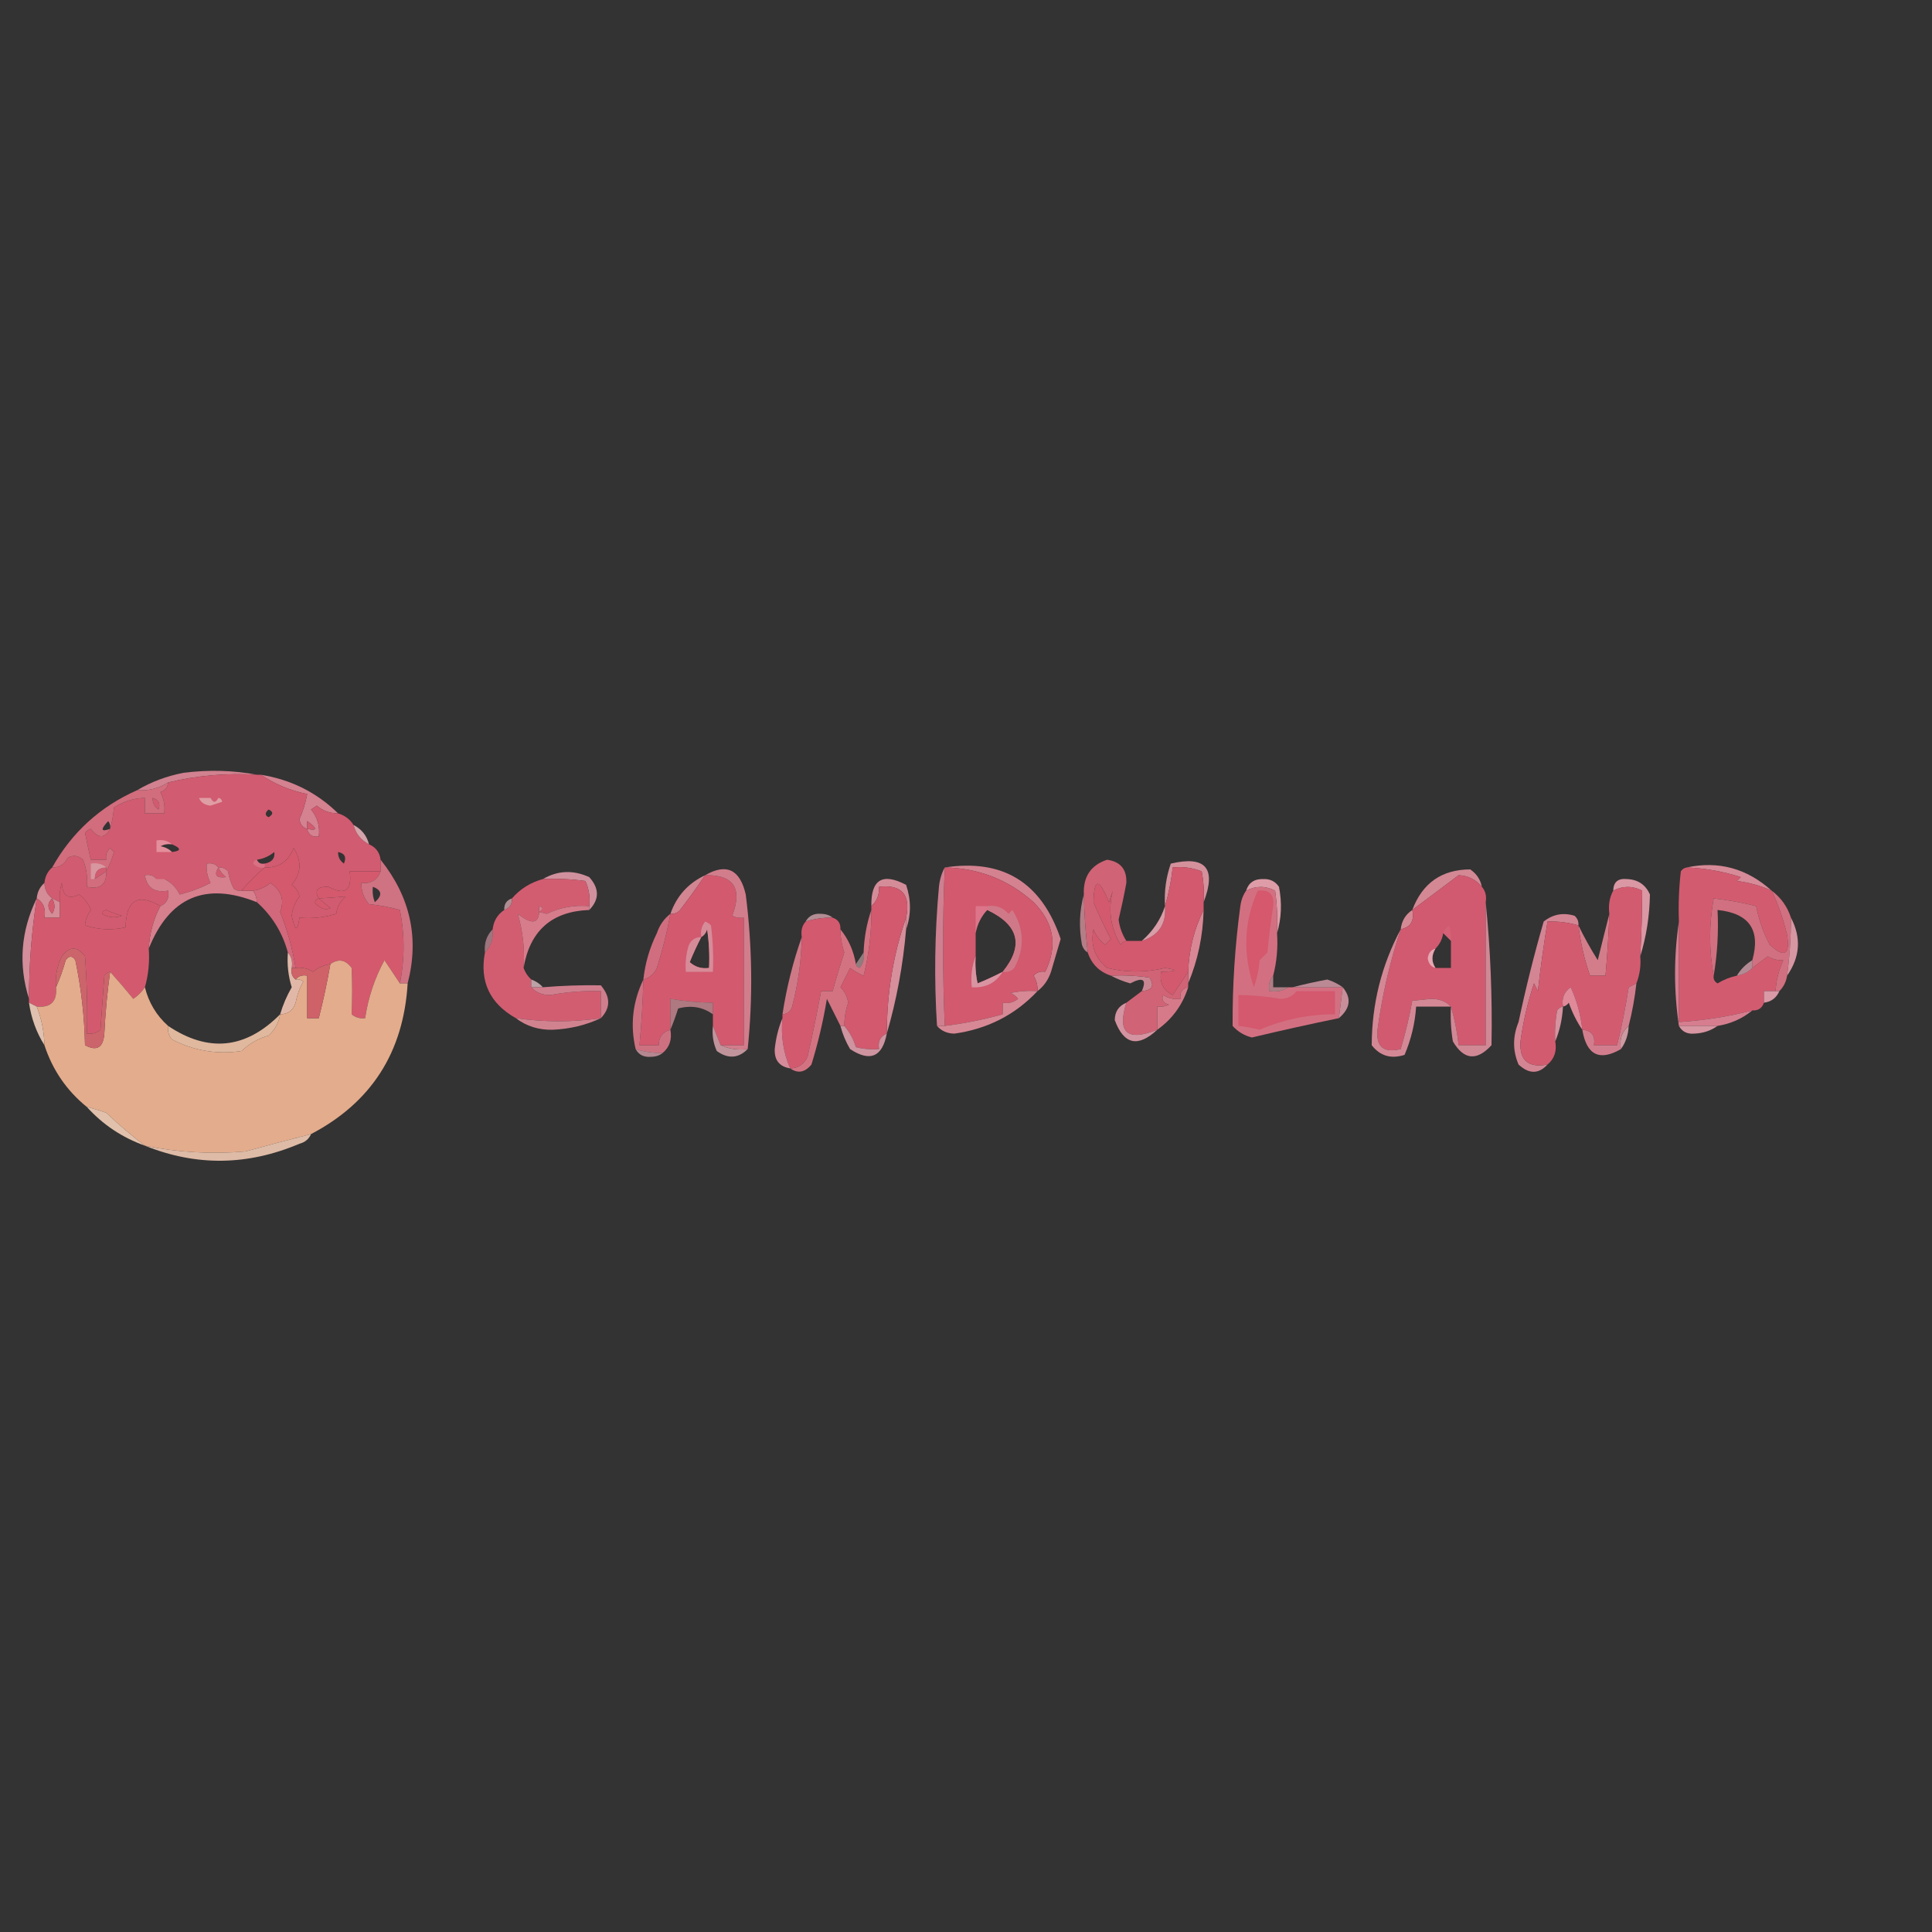 <?xml version="1.0" encoding="UTF-8"?>
<!DOCTYPE svg PUBLIC "-//W3C//DTD SVG 1.1//EN" "http://www.w3.org/Graphics/SVG/1.1/DTD/svg11.dtd">
<svg xmlns="http://www.w3.org/2000/svg" version="1.1" width="500px" height="500px" style="shape-rendering:geometricPrecision; text-rendering:geometricPrecision; image-rendering:optimizeQuality; fill-rule:evenodd; clip-rule:evenodd" xmlns:xlink="http://www.w3.org/1999/xlink">
<rect width="100%" height="100%" fill="#333333" stroke="none"/>
<g><path style="opacity:0.004" fill="#fefffe" d="M 187.5,9.5 C 188.833,10.167 188.833,10.167 187.5,9.5 Z"/></g>
<g><path style="opacity:0.004" fill="#fefffe" d="M 140.5,12.5 C 141.833,13.167 141.833,13.167 140.5,12.5 Z"/></g>
<g><path style="opacity:0.004" fill="#fefffe" d="M 375.5,19.5 C 376.833,20.167 376.833,20.167 375.5,19.5 Z"/></g>
<g><path style="opacity:0.004" fill="#fefffe" d="M 375.5,26.5 C 376.833,27.167 376.833,27.167 375.5,26.5 Z"/></g>
<g><path style="opacity:0.004" fill="#fefffe" d="M 276.5,49.5 C 277.833,50.167 277.833,50.167 276.5,49.5 Z"/></g>
<g><path style="opacity:0.004" fill="#fefffe" d="M 92.5,50.5 C 93.833,51.167 93.833,51.167 92.5,50.5 Z"/></g>
<g><path style="opacity:0.004" fill="#fefffe" d="M 137.5,52.5 C 138.833,53.167 138.833,53.167 137.5,52.5 Z"/></g>
<g><path style="opacity:0.004" fill="#fefffe" d="M 319.5,65.5 C 320.833,66.167 320.833,66.167 319.5,65.5 Z"/></g>
<g><path style="opacity:0.004" fill="#fefffe" d="M 89.5,77.5 C 90.833,78.167 90.833,78.167 89.5,77.5 Z"/></g>
<g><path style="opacity:0.004" fill="#fefffe" d="M -0.5,78.5 C 0.833,79.167 0.833,79.167 -0.5,78.5 Z"/></g>
<g><path style="opacity:0.004" fill="#fefffe" d="M 103.5,82.5 C 104.833,83.167 104.833,83.167 103.5,82.5 Z"/></g>
<g><path style="opacity:0.004" fill="#fefffe" d="M 59.5,94.5 C 60.833,95.167 60.833,95.167 59.5,94.5 Z"/></g>
<g><path style="opacity:0.004" fill="#fefffe" d="M 141.5,108.5 C 142.833,109.167 142.833,109.167 141.5,108.5 Z"/></g>
<g><path style="opacity:0.004" fill="#fefffe" d="M 3.5,110.5 C 4.833,111.167 4.833,111.167 3.5,110.5 Z"/></g>
<g><path style="opacity:0.004" fill="#fefffe" d="M 168.5,114.5 C 169.833,115.167 169.833,115.167 168.5,114.5 Z"/></g>
<g><path style="opacity:0.004" fill="#fefffe" d="M 456.5,123.5 C 457.833,124.167 457.833,124.167 456.5,123.5 Z"/></g>
<g><path style="opacity:0.004" fill="#fefffe" d="M 35.5,132.5 C 36.833,133.167 36.833,133.167 35.5,132.5 Z"/></g>
<g><path style="opacity:0.004" fill="#fefffe" d="M 261.5,141.5 C 262.833,142.167 262.833,142.167 261.5,141.5 Z"/></g>
<g><path style="opacity:0.004" fill="#fefffe" d="M 321.5,155.5 C 322.833,156.167 322.833,156.167 321.5,155.5 Z"/></g>
<g><path style="opacity:0.004" fill="#fefffe" d="M 376.5,155.5 C 377.833,156.167 377.833,156.167 376.5,155.5 Z"/></g>
<g><path style="opacity:0.004" fill="#fefffe" d="M 350.5,159.5 C 351.833,160.167 351.833,160.167 350.5,159.5 Z"/></g>
<g><path style="opacity:0.004" fill="#fefffe" d="M 99.5,165.5 C 100.833,166.167 100.833,166.167 99.5,165.5 Z"/></g>
<g><path style="opacity:0.004" fill="#fefffe" d="M 120.5,167.5 C 121.833,168.167 121.833,168.167 120.5,167.5 Z"/></g>
<g><path style="opacity:0.004" fill="#fefffe" d="M 26.5,177.5 C 27.833,178.167 27.833,178.167 26.5,177.5 Z"/></g>
<g><path style="opacity:0.004" fill="#fefffe" d="M 408.5,180.5 C 409.833,181.167 409.833,181.167 408.5,180.5 Z"/></g>
<g><path style="opacity:0.004" fill="#fefffe" d="M 185.5,187.5 C 186.833,188.167 186.833,188.167 185.5,187.5 Z"/></g>
<g><path style="opacity:0.994" fill="#d28290" d="M 66.5,200.5 C 58.671,200.026 51.005,200.692 43.5,202.5C 41.117,204.046 38.451,204.713 35.5,204.5C 39.14,202.338 43.14,200.838 47.5,200C 54.014,199.18 60.347,199.347 66.5,200.5 Z"/></g>
<g><path style="opacity:0.004" fill="#fefffe" d="M 21.5,201.5 C 22.833,202.167 22.833,202.167 21.5,201.5 Z"/></g>
<g><path style="opacity:1" fill="#d48190" d="M 67.5,200.5 C 75.304,201.755 81.971,205.089 87.5,210.5C 85.4,210.523 83.567,209.856 82,208.5C 81.5,208.833 81,209.167 80.5,209.5C 82.171,211.51 82.838,213.843 82.5,216.5C 80.821,216.715 79.821,216.048 79.5,214.5C 78.351,214.209 77.684,213.376 77.5,212C 78.418,209.914 79.085,207.747 79.5,205.5C 75.111,204.597 71.111,202.931 67.5,200.5 Z M 79.5,212.5 C 82.187,214.394 82.187,215.061 79.5,214.5C 79.5,213.833 79.5,213.167 79.5,212.5 Z"/></g>
<g><path style="opacity:0.004" fill="#fefffe" d="M 138.5,209.5 C 139.833,210.167 139.833,210.167 138.5,209.5 Z"/></g>
<g><path style="opacity:0.004" fill="#fefffe" d="M 110.5,211.5 C 111.833,212.167 111.833,212.167 110.5,211.5 Z"/></g>
<g><path style="opacity:0.988" fill="#d25b70" d="M 66.5,200.5 C 66.833,200.5 67.167,200.5 67.5,200.5C 71.111,202.931 75.111,204.597 79.5,205.5C 79.085,207.747 78.418,209.914 77.5,212C 77.684,213.376 78.351,214.209 79.5,214.5C 79.821,216.048 80.821,216.715 82.5,216.5C 82.838,213.843 82.171,211.51 80.5,209.5C 81,209.167 81.5,208.833 82,208.5C 83.567,209.856 85.4,210.523 87.5,210.5C 89.23,211.026 90.564,212.026 91.5,213.5C 92.08,215.749 93.413,217.415 95.5,218.5C 97.262,219.262 98.262,220.596 98.5,222.5C 98.5,223.5 98.5,224.5 98.5,225.5C 95.833,225.5 93.167,225.5 90.5,225.5C 91.167,230.476 89.334,231.809 85,229.5C 82.123,229.437 81.289,230.437 82.5,232.5C 84.915,232.373 87.249,232.207 89.5,232C 88.107,233.171 87.273,234.671 87,236.5C 83.943,237.451 80.777,237.784 77.5,237.5C 77.02,241.244 76.354,241.077 75.5,237C 75.706,235.135 76.372,233.468 77.5,232C 77.241,230.739 76.574,229.739 75.5,229C 77.991,226.032 78.157,222.865 76,219.5C 74.627,222.964 72.127,224.631 68.5,224.5C 66.33,226.333 64.33,228.333 62.5,230.5C 61.761,230.631 61.094,230.464 60.5,230C 59.773,228.601 59.273,227.101 59,225.5C 58.329,224.748 57.496,224.414 56.5,224.5C 55.791,223.596 54.791,223.263 53.5,223.5C 53.357,225.262 53.691,226.929 54.5,228.5C 51.957,229.803 49.29,230.803 46.5,231.5C 45.59,229.625 44.257,228.292 42.5,227.5C 41.833,227.5 41.167,227.5 40.5,227.5C 39.791,226.596 38.791,226.263 37.5,226.5C 38.031,229.779 40.031,231.113 43.5,230.5C 43.843,232.483 43.176,233.817 41.5,234.5C 35.669,231.092 32.669,232.925 32.5,240C 28.909,240.789 25.409,240.622 22,239.5C 22.077,238.17 22.577,236.836 23.5,235.5C 22.885,233.884 21.885,232.551 20.5,231.5C 17.674,232.871 16.174,231.871 16,228.5C 15.507,230.134 15.34,231.801 15.5,233.5C 14.833,233.167 14.167,232.833 13.5,232.5C 12.194,231.533 11.527,230.199 11.5,228.5C 11.66,226.847 12.326,225.514 13.5,224.5C 15.359,224.539 16.692,223.706 17.5,222C 18.944,221.219 20.277,221.386 21.5,222.5C 22.374,224.747 22.708,227.08 22.5,229.5C 25.95,230.244 27.616,228.91 27.5,225.5C 28.306,224.003 28.972,222.336 29.5,220.5C 29.167,220.167 28.833,219.833 28.5,219.5C 27.614,220.325 27.281,221.325 27.5,222.5C 26.167,222.5 24.833,222.5 23.5,222.5C 22.939,220.092 22.439,217.759 22,215.5C 22.414,215.043 22.914,214.709 23.5,214.5C 25.454,217.047 27.121,217.047 28.5,214.5C 28.993,212.743 29.326,210.909 29.5,209C 31.927,207.409 34.593,206.575 37.5,206.5C 37.5,207.833 37.5,209.167 37.5,210.5C 39.167,210.5 40.833,210.5 42.5,210.5C 42.739,208.533 42.406,206.699 41.5,205C 42.756,204.583 43.423,203.75 43.5,202.5C 51.005,200.692 58.671,200.026 66.5,200.5 Z M 79.5,212.5 C 82.187,214.394 82.187,215.061 79.5,214.5C 79.5,213.833 79.5,213.167 79.5,212.5 Z M 69.5,209.5 C 70.773,210.077 70.773,210.743 69.5,211.5C 68.537,211.03 68.537,210.363 69.5,209.5 Z M 44.5,218.5 C 46.933,219.548 46.933,220.214 44.5,220.5C 43.737,219.732 42.737,219.232 41.5,219C 42.448,218.517 43.448,218.351 44.5,218.5 Z M 39.5,206.5 C 41.085,207.002 41.585,208.002 41,209.5C 39.961,208.756 39.461,207.756 39.5,206.5 Z M 68.5,223.5 C 67.508,223.672 66.842,223.338 66.5,222.5C 68.17,222.249 69.67,221.582 71,220.5C 71.196,222.154 70.363,223.154 68.5,223.5 Z M 87.5,220.5 C 89.225,220.843 89.725,221.843 89,223.5C 87.961,222.756 87.461,221.756 87.5,220.5 Z M 27.5,224.5 C 27.5,224.833 27.5,225.167 27.5,225.5C 26.5,226.167 25.5,226.833 24.5,227.5C 24.5,225.5 25.5,224.5 27.5,224.5 Z M 40.5,227.5 C 41.167,227.5 41.833,227.5 42.5,227.5C 43.85,228.65 43.684,229.317 42,229.5C 40.775,229.138 39.609,228.638 38.5,228C 39.094,227.536 39.761,227.369 40.5,227.5 Z M 56.5,224.5 C 56.953,225.458 57.62,226.292 58.5,227C 55.979,227.329 55.312,226.496 56.5,224.5 Z M 82.5,232.5 C 83.429,233.315 84.429,234.148 85.5,235C 84.451,235.492 83.451,235.326 82.5,234.5C 81.227,233.743 81.227,233.077 82.5,232.5 Z M 26.5,236.5 C 26.56,235.957 26.893,235.624 27.5,235.5C 28.795,236.098 30.128,236.598 31.5,237C 29.735,237.64 28.068,237.473 26.5,236.5 Z"/></g>
<g><path style="opacity:1" fill="#df9da4" d="M 51.5,206.5 C 52.5,206.5 53.5,206.5 54.5,206.5C 55.167,207.833 55.833,207.833 56.5,206.5C 57.043,206.56 57.376,206.893 57.5,207.5C 56.5,207.833 55.5,208.167 54.5,208.5C 52.97,208.36 51.97,207.693 51.5,206.5 Z"/></g>
<g><path style="opacity:0.933" fill="#e0acb3" d="M 91.5,213.5 C 93.587,214.585 94.92,216.251 95.5,218.5C 93.413,217.415 92.08,215.749 91.5,213.5 Z"/></g>
<g><path style="opacity:0.522" fill="#f5bcc2" d="M 44.5,218.5 C 43.448,218.351 42.448,218.517 41.5,219C 42.737,219.232 43.737,219.732 44.5,220.5C 43.167,220.5 41.833,220.5 40.5,220.5C 40.5,219.5 40.5,218.5 40.5,217.5C 42.099,217.232 43.432,217.566 44.5,218.5 Z"/></g>
<g><path style="opacity:1" fill="#d16d7d" d="M 43.5,202.5 C 43.423,203.75 42.756,204.583 41.5,205C 42.406,206.699 42.739,208.533 42.5,210.5C 40.833,210.5 39.167,210.5 37.5,210.5C 37.5,209.167 37.5,207.833 37.5,206.5C 34.593,206.575 31.927,207.409 29.5,209C 29.326,210.909 28.993,212.743 28.5,214.5C 27.121,217.047 25.454,217.047 23.5,214.5C 22.914,214.709 22.414,215.043 22,215.5C 22.439,217.759 22.939,220.092 23.5,222.5C 24.833,222.5 26.167,222.5 27.5,222.5C 27.281,221.325 27.614,220.325 28.5,219.5C 28.833,219.833 29.167,220.167 29.5,220.5C 28.972,222.336 28.306,224.003 27.5,225.5C 27.616,228.91 25.95,230.244 22.5,229.5C 22.708,227.08 22.374,224.747 21.5,222.5C 20.277,221.386 18.944,221.219 17.5,222C 16.692,223.706 15.359,224.539 13.5,224.5C 18.61,215.39 25.943,208.724 35.5,204.5C 38.451,204.713 41.117,204.046 43.5,202.5 Z M 28.5,214.5 C 26.108,215.368 25.941,214.701 28,212.5C 28.464,213.094 28.631,213.761 28.5,214.5 Z M 39.5,206.5 C 39.461,207.756 39.961,208.756 41,209.5C 41.585,208.002 41.085,207.002 39.5,206.5 Z M 27.5,224.5 C 27.5,224.833 27.5,225.167 27.5,225.5C 26.5,226.167 25.5,226.833 24.5,227.5C 24.5,225.5 25.5,224.5 27.5,224.5 Z"/></g>
<g><path style="opacity:0.18" fill="#ffcedb" d="M 66.5,222.5 C 66.842,223.338 67.508,223.672 68.5,223.5C 68.5,223.833 68.5,224.167 68.5,224.5C 67.325,224.719 66.325,224.386 65.5,223.5C 65.624,222.893 65.957,222.56 66.5,222.5 Z"/></g>
<g><path style="opacity:1" fill="#d4919c" d="M 311.5,233.5 C 311.664,230.813 311.497,228.146 311,225.5C 308.619,224.565 306.119,224.232 303.5,224.5C 303.101,228.011 302.434,231.344 301.5,234.5C 301.263,230.727 301.763,227.06 303,223.5C 312.037,221.376 314.871,224.709 311.5,233.5 Z"/></g>
<g><path style="opacity:1" fill="#d8969f" d="M 27.5,224.5 C 25.5,224.5 24.5,225.5 24.5,227.5C 24.167,227.5 23.833,227.5 23.5,227.5C 23.5,226.167 23.5,224.833 23.5,223.5C 25.099,223.232 26.432,223.566 27.5,224.5 Z"/></g>
<g><path style="opacity:1" fill="#d78a97" d="M 436.5,224.5 C 444.759,222.733 452.093,224.733 458.5,230.5C 455.652,229.228 452.652,228.395 449.5,228C 449.833,227.667 450.167,227.333 450.5,227C 445.936,225.525 441.27,224.692 436.5,224.5 Z"/></g>
<g><path style="opacity:0.984" fill="#d2919e" d="M 152.5,235.5 C 152.5,235.167 152.5,234.833 152.5,234.5C 152.756,232.208 152.423,230.041 151.5,228C 147.848,227.501 144.182,227.335 140.5,227.5C 144.334,225.259 148.334,225.092 152.5,227C 155.145,229.95 155.145,232.783 152.5,235.5 Z"/></g>
<g><path style="opacity:1" fill="#d48290" d="M 244.5,224.5 C 259.554,222.204 269.554,228.37 274.5,243C 273.67,245.802 272.837,248.635 272,251.5C 271.303,253.584 270.136,255.251 268.5,256.5C 268.579,255.07 268.246,253.736 267.5,252.5C 268.325,251.614 269.325,251.281 270.5,251.5C 273.78,244.792 272.78,238.792 267.5,233.5C 260.981,227.667 253.314,224.667 244.5,224.5 Z"/></g>
<g><path style="opacity:1" fill="#d58c99" d="M 234.5,240.5 C 234.5,239.5 234.5,238.5 234.5,237.5C 235.73,231.515 233.396,228.848 227.5,229.5C 227.598,231.553 226.931,233.22 225.5,234.5C 225.39,227.619 228.39,225.786 234.5,229C 235.821,232.934 235.821,236.767 234.5,240.5 Z"/></g>
<g><path style="opacity:1" fill="#dd9ca7" d="M 330.5,241.5 C 330.665,237.818 330.499,234.152 330,230.5C 327.502,229.221 325.002,229.221 322.5,230.5C 323.148,228.414 324.648,227.414 327,227.5C 328.711,227.439 330.044,228.106 331,229.5C 331.812,233.689 331.645,237.689 330.5,241.5 Z"/></g>
<g><path style="opacity:1" fill="#da97a4" d="M 424.5,247.5 C 424.803,241.815 424.97,236.148 425,230.5C 422.502,229.221 420.002,229.221 417.5,230.5C 417.559,228.278 418.725,227.278 421,227.5C 423.873,227.598 425.873,228.932 427,231.5C 426.91,237.035 426.077,242.368 424.5,247.5 Z"/></g>
<g><path style="opacity:1" fill="#d18692" d="M 182.5,226.5 C 180.381,229.611 178.214,232.611 176,235.5C 175.329,236.252 174.496,236.586 173.5,236.5C 175.105,231.896 178.105,228.562 182.5,226.5 Z"/></g>
<g><path style="opacity:1" fill="#d38894" d="M 383.5,229.5 C 381.955,227.628 379.955,226.628 377.5,226.5C 373.527,229.464 369.527,232.464 365.5,235.5C 368.116,228.53 373.116,225.03 380.5,225C 382.141,226.129 383.141,227.629 383.5,229.5 Z"/></g>
<g><path style="opacity:1" fill="#d67f8d" d="M 56.5,224.5 C 57.496,224.414 58.329,224.748 59,225.5C 59.273,227.101 59.773,228.601 60.5,230C 61.094,230.464 61.761,230.631 62.5,230.5C 63.5,230.5 64.5,230.5 65.5,230.5C 66.11,231.391 66.443,232.391 66.5,233.5C 53.176,228.161 43.843,232.161 38.5,245.5C 38.72,241.522 39.72,237.855 41.5,234.5C 43.176,233.817 43.843,232.483 43.5,230.5C 40.031,231.113 38.031,229.779 37.5,226.5C 38.791,226.263 39.791,226.596 40.5,227.5C 39.761,227.369 39.094,227.536 38.5,228C 39.609,228.638 40.775,229.138 42,229.5C 43.684,229.317 43.85,228.65 42.5,227.5C 44.257,228.292 45.59,229.625 46.5,231.5C 49.29,230.803 51.957,229.803 54.5,228.5C 53.691,226.929 53.357,225.262 53.5,223.5C 54.791,223.263 55.791,223.596 56.5,224.5 Z M 40.5,227.5 C 41.167,227.5 41.833,227.5 42.5,227.5C 43.85,228.65 43.684,229.317 42,229.5C 40.775,229.138 39.609,228.638 38.5,228C 39.094,227.536 39.761,227.369 40.5,227.5 Z M 56.5,224.5 C 55.312,226.496 55.979,227.329 58.5,227C 57.62,226.292 56.953,225.458 56.5,224.5 Z"/></g>
<g><path style="opacity:1" fill="#d48c97" d="M 11.5,228.5 C 11.527,230.199 12.194,231.533 13.5,232.5C 14.167,232.833 14.833,233.167 15.5,233.5C 15.5,234.833 15.5,236.167 15.5,237.5C 14.167,237.5 12.833,237.5 11.5,237.5C 11.923,235.219 11.256,233.552 9.5,232.5C 9.66,230.847 10.326,229.514 11.5,228.5 Z M 13.5,232.5 C 14.292,233.967 14.292,235.3 13.5,236.5C 12.218,235.042 12.218,233.708 13.5,232.5 Z"/></g>
<g><path style="opacity:1" fill="#d1687b" d="M 76.5,250.5 C 76.167,250.5 75.833,250.5 75.5,250.5C 75.768,248.901 75.434,247.568 74.5,246.5C 73.1,241.363 70.433,237.029 66.5,233.5C 66.443,232.391 66.11,231.391 65.5,230.5C 67.17,230.249 68.67,229.582 70,228.5C 72.846,230.469 73.679,232.969 72.5,236C 74.398,240.769 75.732,245.602 76.5,250.5 Z"/></g>
<g><path style="opacity:0.671" fill="#ecbac2" d="M 132.5,232.5 C 132.573,234.027 131.906,235.027 130.5,235.5C 130.427,233.973 131.094,232.973 132.5,232.5 Z"/></g>
<g><path style="opacity:1" fill="#d25d71" d="M 140.5,227.5 C 144.182,227.335 147.848,227.501 151.5,228C 152.423,230.041 152.756,232.208 152.5,234.5C 148.646,234.172 144.979,234.838 141.5,236.5C 140.833,236.333 140.167,236.167 139.5,236C 140.696,235.346 140.696,234.846 139.5,234.5C 139.866,239.009 138.033,239.675 134,236.5C 135.344,241.158 135.844,245.824 135.5,250.5C 135.932,251.71 136.599,252.71 137.5,253.5C 137.5,254.167 137.5,254.833 137.5,255.5C 138.777,256.898 140.443,257.564 142.5,257.5C 146.798,256.703 151.132,256.37 155.5,256.5C 155.5,258.833 155.5,261.167 155.5,263.5C 148.306,264.565 140.973,264.565 133.5,263.5C 126.76,259.688 124.093,254.022 125.5,246.5C 127.074,244.898 127.741,242.898 127.5,240.5C 127.75,238.326 128.75,236.659 130.5,235.5C 131.906,235.027 132.573,234.027 132.5,232.5C 134.629,230.05 137.296,228.383 140.5,227.5 Z"/></g>
<g><path style="opacity:0.747" fill="#df98a4" d="M 280.5,231.5 C 280.613,236.518 280.947,241.518 281.5,246.5C 280.778,246.082 280.278,245.416 280,244.5C 279.186,239.98 279.353,235.646 280.5,231.5 Z"/></g>
<g><path style="opacity:1" fill="#d4596d" d="M 82.5,232.5 C 81.289,230.437 82.123,229.437 85,229.5C 89.334,231.809 91.167,230.476 90.5,225.5C 93.167,225.5 95.833,225.5 98.5,225.5C 97.656,227.759 95.989,228.759 93.5,228.5C 93.472,230.582 94.139,232.416 95.5,234C 98.224,234.27 100.891,234.77 103.5,235.5C 104.752,241.857 104.752,248.19 103.5,254.5C 102.19,252.565 100.857,250.565 99.5,248.5C 96.962,253.168 95.295,258.168 94.5,263.5C 93.178,263.67 92.011,263.337 91,262.5C 91.186,258.516 91.186,254.516 91,250.5C 89.444,248.365 87.611,248.032 85.5,249.5C 83.83,249.751 82.33,250.418 81,251.5C 79.644,250.62 78.144,250.286 76.5,250.5C 75.732,245.602 74.398,240.769 72.5,236C 73.679,232.969 72.846,230.469 70,228.5C 68.67,229.582 67.17,230.249 65.5,230.5C 64.5,230.5 63.5,230.5 62.5,230.5C 64.33,228.333 66.33,226.333 68.5,224.5C 72.127,224.631 74.627,222.964 76,219.5C 78.157,222.865 77.991,226.032 75.5,229C 76.574,229.739 77.241,230.739 77.5,232C 76.372,233.468 75.706,235.135 75.5,237C 76.354,241.077 77.02,241.244 77.5,237.5C 80.777,237.784 83.943,237.451 87,236.5C 87.273,234.671 88.107,233.171 89.5,232C 87.249,232.207 84.915,232.373 82.5,232.5 Z M 82.5,232.5 C 81.227,233.077 81.227,233.743 82.5,234.5C 83.451,235.326 84.451,235.492 85.5,235C 84.429,234.148 83.429,233.315 82.5,232.5 Z"/></g>
<g><path style="opacity:1" fill="#d77c8b" d="M 152.5,234.5 C 152.5,234.833 152.5,235.167 152.5,235.5C 142.812,235.85 137.146,240.85 135.5,250.5C 135.844,245.824 135.344,241.158 134,236.5C 138.033,239.675 139.866,239.009 139.5,234.5C 140.696,234.846 140.696,235.346 139.5,236C 140.167,236.167 140.833,236.333 141.5,236.5C 144.979,234.838 148.646,234.172 152.5,234.5 Z"/></g>
<g><path style="opacity:0.757" fill="#ddaab3" d="M 215.5,237.5 C 213.097,237.448 210.764,237.781 208.5,238.5C 209.312,237.007 210.645,236.34 212.5,236.5C 213.726,236.52 214.726,236.853 215.5,237.5 Z"/></g>
<g><path style="opacity:1" fill="#d48a94" d="M 365.5,235.5 C 366.084,238.285 365.084,239.952 362.5,240.5C 362.75,238.326 363.75,236.659 365.5,235.5 Z"/></g>
<g><path style="opacity:1" fill="#d2596e" d="M 244.5,224.5 C 253.314,224.667 260.981,227.667 267.5,233.5C 272.78,238.792 273.78,244.792 270.5,251.5C 269.325,251.281 268.325,251.614 267.5,252.5C 268.246,253.736 268.579,255.07 268.5,256.5C 266.143,256.337 263.81,256.503 261.5,257C 262.308,257.308 262.975,257.808 263.5,258.5C 262.311,259.429 260.978,259.762 259.5,259.5C 259.5,260.5 259.5,261.5 259.5,262.5C 254.57,263.873 249.57,264.873 244.5,265.5C 243.922,251.862 243.922,238.196 244.5,224.5 Z M 255.5,235.5 C 263.689,239.364 265.022,244.698 259.5,251.5C 257.417,252.588 255.251,253.588 253,254.5C 252.503,252.19 252.337,249.857 252.5,247.5C 252.5,245.5 252.5,243.5 252.5,241.5C 252.94,239.156 253.94,237.156 255.5,235.5 Z"/></g>
<g><path style="opacity:1" fill="#cf7988" d="M 255.5,235.5 C 255.5,235.167 255.5,234.833 255.5,234.5C 257.722,234.178 259.556,234.845 261,236.5C 261.333,236.167 261.667,235.833 262,235.5C 265.066,240.379 265.233,245.379 262.5,250.5C 261.675,251.386 260.675,251.719 259.5,251.5C 265.022,244.698 263.689,239.364 255.5,235.5 Z"/></g>
<g><path style="opacity:0.231" fill="#ffd4e1" d="M 255.5,234.5 C 255.5,234.833 255.5,235.167 255.5,235.5C 253.94,237.156 252.94,239.156 252.5,241.5C 252.5,239.167 252.5,236.833 252.5,234.5C 253.5,234.5 254.5,234.5 255.5,234.5 Z"/></g>
<g><path style="opacity:0.999" fill="#d35b70" d="M 436.5,224.5 C 441.27,224.692 445.936,225.525 450.5,227C 450.167,227.333 449.833,227.667 449.5,228C 452.652,228.395 455.652,229.228 458.5,230.5C 460.226,234.135 461.559,237.968 462.5,242C 463.321,247.138 461.821,247.971 458,244.5C 456.336,241.342 455.169,238.009 454.5,234.5C 450.867,233.588 447.2,232.921 443.5,232.5C 442.268,239.309 442.268,245.976 443.5,252.5C 443.369,253.376 443.702,254.043 444.5,254.5C 446.075,253.544 447.742,252.877 449.5,252.5C 451.062,252.267 452.395,251.6 453.5,250.5C 454.815,249.524 456.148,248.524 457.5,247.5C 458.736,248.246 460.07,248.579 461.5,248.5C 460.36,251.025 459.693,253.692 459.5,256.5C 458.5,256.5 457.5,256.5 456.5,256.5C 456.5,257.5 456.5,258.5 456.5,259.5C 456.027,260.906 455.027,261.573 453.5,261.5C 447.347,263.092 441.014,264.092 434.5,264.5C 434.5,255.833 434.5,247.167 434.5,238.5C 434.334,234.154 434.501,229.821 435,225.5C 435.383,224.944 435.883,224.611 436.5,224.5 Z"/></g>
<g><path style="opacity:1" fill="#d48d9a" d="M 9.5,232.5 C 8.173,241.109 7.507,249.776 7.5,258.5C 4.719,249.63 5.386,240.963 9.5,232.5 Z"/></g>
<g><path style="opacity:1" fill="#d35a6e" d="M 41.5,234.5 C 39.72,237.855 38.72,241.522 38.5,245.5C 38.747,248.939 38.414,252.272 37.5,255.5C 36.735,256.66 35.735,257.66 34.5,258.5C 32.497,256.05 30.497,253.717 28.5,251.5C 27.883,251.611 27.383,251.944 27,252.5C 26.667,257.167 26.333,261.833 26,266.5C 24.989,267.337 23.822,267.67 22.5,267.5C 22.666,260.825 22.5,254.158 22,247.5C 20,244.833 18,244.833 16,247.5C 14.748,250.014 14.248,252.68 14.5,255.5C 14.817,259.172 13.151,260.838 9.5,260.5C 8.833,260.167 8.167,259.833 7.5,259.5C 7.5,259.167 7.5,258.833 7.5,258.5C 7.507,249.776 8.173,241.109 9.5,232.5C 11.256,233.552 11.923,235.219 11.5,237.5C 12.833,237.5 14.167,237.5 15.5,237.5C 15.5,236.167 15.5,234.833 15.5,233.5C 15.34,231.801 15.507,230.134 16,228.5C 16.174,231.871 17.674,232.871 20.5,231.5C 21.885,232.551 22.885,233.884 23.5,235.5C 22.577,236.836 22.077,238.17 22,239.5C 25.409,240.622 28.909,240.789 32.5,240C 32.669,232.925 35.669,231.092 41.5,234.5 Z M 26.5,236.5 C 28.068,237.473 29.735,237.64 31.5,237C 30.128,236.598 28.795,236.098 27.5,235.5C 26.893,235.624 26.56,235.957 26.5,236.5 Z M 13.5,232.5 C 12.218,233.708 12.218,235.042 13.5,236.5C 14.292,235.3 14.292,233.967 13.5,232.5 Z"/></g>
<g><path style="opacity:1" fill="#d98795" d="M 311.5,235.5 C 311.333,242.2 310,248.533 307.5,254.5C 307.5,253.5 307.5,252.5 307.5,251.5C 307.708,245.763 309.042,240.43 311.5,235.5 Z"/></g>
<g><path style="opacity:1" fill="#d17080" d="M 458.5,230.5 C 460.9,232.296 462.567,234.63 463.5,237.5C 463.497,242.527 463.164,247.527 462.5,252.5C 462.267,254.062 461.6,255.395 460.5,256.5C 460.167,256.5 459.833,256.5 459.5,256.5C 459.693,253.692 460.36,251.025 461.5,248.5C 460.07,248.579 458.736,248.246 457.5,247.5C 456.148,248.524 454.815,249.524 453.5,250.5C 453.5,249.833 453.5,249.167 453.5,248.5C 455.698,240.683 452.698,236.35 444.5,235.5C 444.786,241.259 444.452,246.925 443.5,252.5C 442.268,245.976 442.268,239.309 443.5,232.5C 447.2,232.921 450.867,233.588 454.5,234.5C 455.169,238.009 456.336,241.342 458,244.5C 461.821,247.971 463.321,247.138 462.5,242C 461.559,237.968 460.226,234.135 458.5,230.5 Z"/></g>
<g><path style="opacity:1" fill="#cf7282" d="M 98.5,222.5 C 106.213,232.151 108.546,242.818 105.5,254.5C 104.833,254.5 104.167,254.5 103.5,254.5C 104.752,248.19 104.752,241.857 103.5,235.5C 100.891,234.77 98.224,234.27 95.5,234C 94.139,232.416 93.472,230.582 93.5,228.5C 95.989,228.759 97.656,227.759 98.5,225.5C 98.5,224.5 98.5,223.5 98.5,222.5 Z M 96.5,229.5 C 98.859,230.389 99.025,231.722 97,233.5C 96.51,232.207 96.343,230.873 96.5,229.5 Z"/></g>
<g><path style="opacity:1" fill="#d68f9b" d="M 234.5,237.5 C 234.5,238.5 234.5,239.5 234.5,240.5C 233.708,249.784 232.042,258.784 229.5,267.5C 229.527,256.93 231.193,246.93 234.5,237.5 Z"/></g>
<g><path style="opacity:0.604" fill="#e3a1af" d="M 127.5,240.5 C 127.741,242.898 127.074,244.898 125.5,246.5C 125.259,244.102 125.926,242.102 127.5,240.5 Z"/></g>
<g><path style="opacity:1" fill="#d3596f" d="M 182.5,226.5 C 189.868,226.371 192.201,229.871 189.5,237C 190.448,237.483 191.448,237.649 192.5,237.5C 192.5,248.5 192.5,259.5 192.5,270.5C 190.5,270.5 188.5,270.5 186.5,270.5C 185.833,268.833 185.167,267.167 184.5,265.5C 184.5,264.5 184.5,263.5 184.5,262.5C 184.5,261.5 184.5,260.5 184.5,259.5C 180.802,259.448 177.135,259.114 173.5,258.5C 173.5,261.167 173.5,263.833 173.5,266.5C 171.468,267.048 170.468,268.381 170.5,270.5C 168.833,270.5 167.167,270.5 165.5,270.5C 166.032,264.848 166.365,259.181 166.5,253.5C 168.113,253.056 169.28,252.056 170,250.5C 171.473,245.895 172.639,241.228 173.5,236.5C 174.496,236.586 175.329,236.252 176,235.5C 178.214,232.611 180.381,229.611 182.5,226.5 Z M 181.5,242.5 C 182.222,242.082 182.722,241.416 183,240.5C 183.498,243.817 183.665,247.15 183.5,250.5C 181.571,250.769 179.905,250.269 178.5,249C 179.412,246.749 180.412,244.583 181.5,242.5 Z"/></g>
<g><path style="opacity:1" fill="#d3596f" d="M 215.5,237.5 C 216.906,237.973 217.573,238.973 217.5,240.5C 217.511,242.547 217.844,244.547 218.5,246.5C 217.402,249.881 216.402,253.215 215.5,256.5C 214.5,256.5 213.5,256.5 212.5,256.5C 211.445,262.171 210.279,267.838 209,273.5C 208.092,275.439 206.592,276.439 204.5,276.5C 202.72,272.404 202.054,268.071 202.5,263.5C 202.5,263.167 202.5,262.833 202.5,262.5C 203.75,262.423 204.583,261.756 205,260.5C 206.549,254.591 207.382,248.591 207.5,242.5C 207.232,240.901 207.566,239.568 208.5,238.5C 210.764,237.781 213.097,237.448 215.5,237.5 Z"/></g>
<g><path style="opacity:1" fill="#d68c98" d="M 181.5,242.5 C 181.238,241.022 181.571,239.689 182.5,238.5C 183.086,238.709 183.586,239.043 184,239.5C 184.499,243.486 184.666,247.486 184.5,251.5C 182.167,251.5 179.833,251.5 177.5,251.5C 177.338,249.473 177.505,247.473 178,245.5C 178.422,243.574 179.589,242.574 181.5,242.5 Z M 181.5,242.5 C 180.412,244.583 179.412,246.749 178.5,249C 179.905,250.269 181.571,250.769 183.5,250.5C 183.665,247.15 183.498,243.817 183,240.5C 182.722,241.416 182.222,242.082 181.5,242.5 Z"/></g>
<g><path style="opacity:0.004" fill="#fefffe" d="M 427.5,246.5 C 428.833,247.167 428.833,247.167 427.5,246.5 Z"/></g>
<g><path style="opacity:1" fill="#d3596e" d="M 311.5,233.5 C 311.5,234.167 311.5,234.833 311.5,235.5C 309.042,240.43 307.708,245.763 307.5,251.5C 306.218,253.423 304.885,255.423 303.5,257.5C 301.022,256.278 300.022,254.278 300.5,251.5C 304.812,251.385 305.146,251.051 301.5,250.5C 296.471,251.717 291.471,251.717 286.5,250.5C 283.331,247.836 282.165,244.503 283,240.5C 283.615,242.116 284.615,243.449 286,244.5C 286.5,244 287,243.5 287.5,243C 285.877,239.951 284.377,236.784 283,233.5C 283.119,227.171 284.453,227.171 287,233.5C 287.333,232.5 287.667,231.5 288,230.5C 286.721,235.4 287.387,240.067 290,244.5C 290.383,243.944 290.883,243.611 291.5,243.5C 292.833,243.5 294.167,243.5 295.5,243.5C 299.888,242.109 301.888,239.109 301.5,234.5C 302.434,231.344 303.101,228.011 303.5,224.5C 306.119,224.232 308.619,224.565 311,225.5C 311.497,228.146 311.664,230.813 311.5,233.5 Z"/></g>
<g><path style="opacity:0.965" fill="#dea0ab" d="M 301.5,234.5 C 301.888,239.109 299.888,242.109 295.5,243.5C 298.39,240.971 300.39,237.971 301.5,234.5 Z"/></g>
<g><path style="opacity:1" fill="#d27081" d="M 330.5,241.5 C 330.756,245.269 330.423,248.936 329.5,252.5C 328.566,253.568 328.232,254.901 328.5,256.5C 330.415,256.784 332.081,256.451 333.5,255.5C 333.833,255.5 334.167,255.5 334.5,255.5C 338.833,255.5 343.167,255.5 347.5,255.5C 347.167,258.167 346.833,260.833 346.5,263.5C 339.103,265.019 331.603,266.686 324,268.5C 322.018,268.01 320.351,267.01 319,265.5C 318.935,255.14 319.602,244.807 321,234.5C 321.21,232.942 321.71,231.609 322.5,230.5C 325.002,229.221 327.502,229.221 330,230.5C 330.499,234.152 330.665,237.818 330.5,241.5 Z"/></g>
<g><path style="opacity:1" fill="#d5586d" d="M 325.5,230.5 C 328.488,230.155 329.821,231.488 329.5,234.5C 328.89,238.486 328.39,242.486 328,246.5C 327.333,247.167 326.667,247.833 326,248.5C 325.814,250.9 325.314,253.234 324.5,255.5C 321.584,246.831 321.917,238.497 325.5,230.5 Z"/></g>
<g><path style="opacity:1" fill="#d06e7f" d="M 173.5,236.5 C 172.639,241.228 171.473,245.895 170,250.5C 169.28,252.056 168.113,253.056 166.5,253.5C 166.953,249.307 168.119,245.307 170,241.5C 170.697,239.416 171.864,237.749 173.5,236.5 Z"/></g>
<g><path style="opacity:1" fill="#d2596e" d="M 234.5,237.5 C 231.193,246.93 229.527,256.93 229.5,267.5C 227.824,268.183 227.157,269.517 227.5,271.5C 225.473,271.662 223.473,271.495 221.5,271C 220.869,268.901 219.869,267.068 218.5,265.5C 218.511,263.453 218.844,261.453 219.5,259.5C 219.278,257.945 218.611,256.611 217.5,255.5C 218.333,253.833 219.167,252.167 220,250.5C 221.085,251.293 222.252,251.96 223.5,252.5C 224.898,246.92 225.564,241.254 225.5,235.5C 225.5,235.167 225.5,234.833 225.5,234.5C 226.931,233.22 227.598,231.553 227.5,229.5C 233.396,228.848 235.73,231.515 234.5,237.5 Z"/></g>
<g><path style="opacity:0.996" fill="#d797a3" d="M 463.5,237.5 C 466.205,242.662 465.872,247.662 462.5,252.5C 463.164,247.527 463.497,242.527 463.5,237.5 Z"/></g>
<g><path style="opacity:1" fill="#d37382" d="M 225.5,235.5 C 225.564,241.254 224.898,246.92 223.5,252.5C 222.252,251.96 221.085,251.293 220,250.5C 219.167,252.167 218.333,253.833 217.5,255.5C 218.611,256.611 219.278,257.945 219.5,259.5C 218.844,261.453 218.511,263.453 218.5,265.5C 218.167,265.5 217.833,265.5 217.5,265.5C 216.347,263.193 215.18,260.86 214,258.5C 213.045,264.276 211.712,269.943 210,275.5C 208.322,277.553 206.489,277.887 204.5,276.5C 206.592,276.439 208.092,275.439 209,273.5C 210.279,267.838 211.445,262.171 212.5,256.5C 213.5,256.5 214.5,256.5 215.5,256.5C 216.402,253.215 217.402,249.881 218.5,246.5C 217.844,244.547 217.511,242.547 217.5,240.5C 219.592,243.088 220.925,246.088 221.5,249.5C 221.56,250.043 221.893,250.376 222.5,250.5C 223.429,249.311 223.762,247.978 223.5,246.5C 223.646,242.613 224.313,238.946 225.5,235.5 Z"/></g>
<g><path style="opacity:0.486" fill="#f2c8cc" d="M 223.5,246.5 C 223.762,247.978 223.429,249.311 222.5,250.5C 221.893,250.376 221.56,250.043 221.5,249.5C 222.167,248.5 222.833,247.5 223.5,246.5 Z"/></g>
<g><path style="opacity:0.757" fill="#dda6b3" d="M 453.5,248.5 C 453.5,249.167 453.5,249.833 453.5,250.5C 452.395,251.6 451.062,252.267 449.5,252.5C 450.5,250.833 451.833,249.5 453.5,248.5 Z"/></g>
<g><path style="opacity:0.98" fill="#d18292" d="M 244.5,224.5 C 243.922,238.196 243.922,251.862 244.5,265.5C 243.833,265.5 243.167,265.5 242.5,265.5C 241.73,253.565 241.897,241.565 243,229.5C 243.198,227.618 243.698,225.952 244.5,224.5 Z"/></g>
<g><path style="opacity:1" fill="#d37d8b" d="M 416.5,236.5 C 416.313,241.845 415.98,247.178 415.5,252.5C 414.167,252.5 412.833,252.5 411.5,252.5C 410.046,248.345 409.046,244.012 408.5,239.5C 409.967,242.521 411.633,245.521 413.5,248.5C 414.511,244.373 415.511,240.373 416.5,236.5 Z"/></g>
<g><path style="opacity:0.906" fill="#d88e9c" d="M 287.5,252.5 C 290.85,252.335 294.183,252.502 297.5,253C 298.84,255.149 298.173,256.316 295.5,256.5C 296.815,253.45 295.815,252.783 292.5,254.5C 290.664,253.972 288.997,253.306 287.5,252.5 Z"/></g>
<g><path style="opacity:0.98" fill="#d995a3" d="M 252.5,247.5 C 252.337,249.857 252.503,252.19 253,254.5C 255.251,253.588 257.417,252.588 259.5,251.5C 257.685,254.407 255.019,255.741 251.5,255.5C 251.194,252.615 251.527,249.948 252.5,247.5 Z"/></g>
<g><path style="opacity:0.788" fill="#dfc0c6" d="M 137.5,253.5 C 138.71,253.932 139.71,254.599 140.5,255.5C 139.5,255.5 138.5,255.5 137.5,255.5C 137.5,254.833 137.5,254.167 137.5,253.5 Z"/></g>
<g><path style="opacity:0.835" fill="#d69ba8" d="M 347.5,255.5 C 343.167,255.5 338.833,255.5 334.5,255.5C 337.36,254.756 340.36,254.089 343.5,253.5C 345.026,253.994 346.359,254.661 347.5,255.5 Z"/></g>
<g><path style="opacity:1" fill="#d06375" d="M 291.5,243.5 C 290.883,243.611 290.383,243.944 290,244.5C 287.387,240.067 286.721,235.4 288,230.5C 287.667,231.5 287.333,232.5 287,233.5C 284.453,227.171 283.119,227.171 283,233.5C 284.377,236.784 285.877,239.951 287.5,243C 287,243.5 286.5,244 286,244.5C 284.615,243.449 283.615,242.116 283,240.5C 282.165,244.503 283.331,247.836 286.5,250.5C 291.471,251.717 296.471,251.717 301.5,250.5C 305.146,251.051 304.812,251.385 300.5,251.5C 300.022,254.278 301.022,256.278 303.5,257.5C 304.885,255.423 306.218,253.423 307.5,251.5C 307.5,252.5 307.5,253.5 307.5,254.5C 307.5,254.833 307.5,255.167 307.5,255.5C 305.952,255.821 305.285,256.821 305.5,258.5C 303.856,258.714 302.356,258.38 301,257.5C 300.544,258.744 301.044,259.577 302.5,260C 301.552,260.483 300.552,260.649 299.5,260.5C 299.5,262.5 299.5,264.5 299.5,266.5C 291.73,269.597 289.063,267.264 291.5,259.5C 292.795,258.512 294.128,257.512 295.5,256.5C 298.173,256.316 298.84,255.149 297.5,253C 294.183,252.502 290.85,252.335 287.5,252.5C 284.5,251.5 282.5,249.5 281.5,246.5C 280.947,241.518 280.613,236.518 280.5,231.5C 280.285,226.91 282.285,223.91 286.5,222.5C 289.97,222.972 291.637,224.972 291.5,228.5C 290.913,231.683 290.246,234.849 289.5,238C 289.758,240.009 290.425,241.843 291.5,243.5 Z"/></g>
<g><path style="opacity:0.671" fill="#ea9fac" d="M 329.5,252.5 C 329.5,253.5 329.5,254.5 329.5,255.5C 330.833,255.5 332.167,255.5 333.5,255.5C 332.081,256.451 330.415,256.784 328.5,256.5C 328.232,254.901 328.566,253.568 329.5,252.5 Z"/></g>
<g><path style="opacity:1" fill="#d07e8d" d="M 155.5,263.5 C 155.5,261.167 155.5,258.833 155.5,256.5C 151.132,256.37 146.798,256.703 142.5,257.5C 140.443,257.564 138.777,256.898 137.5,255.5C 138.5,255.5 139.5,255.5 140.5,255.5C 145.512,255.08 150.512,254.913 155.5,255C 158.034,258.024 158.034,260.858 155.5,263.5 Z"/></g>
<g><path style="opacity:1" fill="#d15a70" d="M 383.5,229.5 C 384.434,230.568 384.768,231.901 384.5,233.5C 384.5,245.833 384.5,258.167 384.5,270.5C 382.167,270.5 379.833,270.5 377.5,270.5C 377.101,266.989 376.434,263.656 375.5,260.5C 374.306,259.223 372.64,258.556 370.5,258.5C 368.833,258.667 367.167,258.833 365.5,259C 364.731,263.215 363.731,267.382 362.5,271.5C 358.077,272.575 356.077,270.908 356.5,266.5C 357.691,257.608 359.691,248.942 362.5,240.5C 365.084,239.952 366.084,238.285 365.5,235.5C 369.527,232.464 373.527,229.464 377.5,226.5C 379.955,226.628 381.955,227.628 383.5,229.5 Z M 373.5,241.5 C 374.167,242.167 374.833,242.833 375.5,243.5C 375.5,245.833 375.5,248.167 375.5,250.5C 374.167,250.5 372.833,250.5 371.5,250.5C 370.438,248.901 370.438,247.234 371.5,245.5C 372.6,244.395 373.267,243.062 373.5,241.5 Z"/></g>
<g><path style="opacity:0.863" fill="#e9b5bd" d="M 371.5,245.5 C 370.438,247.234 370.438,248.901 371.5,250.5C 370.351,250.209 369.684,249.376 369.5,248C 369.684,246.624 370.351,245.791 371.5,245.5 Z"/></g>
<g><path style="opacity:0.055" fill="#ffe7e9" d="M 375.5,243.5 C 374.833,242.833 374.167,242.167 373.5,241.5C 373.783,240.711 374.283,240.044 375,239.5C 375.49,240.793 375.657,242.127 375.5,243.5 Z"/></g>
<g><path style="opacity:0.967" fill="#d68b98" d="M 384.5,233.5 C 385.731,245.659 386.231,257.993 386,270.5C 382.171,274.663 378.837,274.329 376,269.5C 375.502,266.518 375.335,263.518 375.5,260.5C 376.434,263.656 377.101,266.989 377.5,270.5C 379.833,270.5 382.167,270.5 384.5,270.5C 384.5,258.167 384.5,245.833 384.5,233.5 Z"/></g>
<g><path style="opacity:1" fill="#cf7987" d="M 207.5,242.5 C 207.382,248.591 206.549,254.591 205,260.5C 204.583,261.756 203.75,262.423 202.5,262.5C 203.565,255.573 205.232,248.906 207.5,242.5 Z"/></g>
<g><path style="opacity:1" fill="#d999a6" d="M 459.5,256.5 C 459.833,256.5 460.167,256.5 460.5,256.5C 459.738,258.262 458.404,259.262 456.5,259.5C 456.5,258.5 456.5,257.5 456.5,256.5C 457.5,256.5 458.5,256.5 459.5,256.5 Z"/></g>
<g><path style="opacity:1" fill="#e1b8a8" d="M 74.5,246.5 C 75.434,247.568 75.768,248.901 75.5,250.5C 75.263,251.791 75.596,252.791 76.5,253.5C 77.239,253.369 77.906,253.536 78.5,254C 77.541,255.707 76.875,257.541 76.5,259.5C 75.9,261.468 74.567,262.468 72.5,262.5C 73.212,260.072 74.212,257.739 75.5,255.5C 74.593,252.579 74.26,249.579 74.5,246.5 Z"/></g>
<g><path style="opacity:0.949" fill="#cf929f" d="M 347.5,255.5 C 349.818,258.299 349.485,260.966 346.5,263.5C 346.833,260.833 347.167,258.167 347.5,255.5 Z"/></g>
<g><path style="opacity:0.745" fill="#d8919c" d="M 184.5,262.5 C 181.844,260.594 178.844,260.094 175.5,261C 174.891,262.948 174.224,264.782 173.5,266.5C 173.5,263.833 173.5,261.167 173.5,258.5C 177.135,259.114 180.802,259.448 184.5,259.5C 184.5,260.5 184.5,261.5 184.5,262.5 Z"/></g>
<g><path style="opacity:1" fill="#d4586e" d="M 335.5,256.5 C 338.833,256.5 342.167,256.5 345.5,256.5C 345.5,258.5 345.5,260.5 345.5,262.5C 338.737,262.486 332.237,263.819 326,266.5C 324.175,266.057 322.342,265.723 320.5,265.5C 320.5,262.833 320.5,260.167 320.5,257.5C 324.188,257.55 327.855,257.884 331.5,258.5C 333.333,258.415 334.666,257.748 335.5,256.5 Z"/></g>
<g><path style="opacity:1" fill="#d38593" d="M 408.5,239.5 C 405.904,238.735 403.237,238.401 400.5,238.5C 399.523,244.459 398.69,250.459 398,256.5C 397.667,255.833 397.333,255.167 397,254.5C 395.378,259.324 394.212,264.324 393.5,269.5C 393.186,274.42 395.52,276.42 400.5,275.5C 398.201,278.002 395.701,278.002 393,275.5C 391.463,271.911 391.463,268.244 393,264.5C 394.855,255.748 397.021,247.081 399.5,238.5C 401.867,236.605 404.534,236.105 407.5,237C 408.252,237.671 408.586,238.504 408.5,239.5 Z"/></g>
<g><path style="opacity:1" fill="#d67a8a" d="M 307.5,255.5 C 306.054,260.061 303.387,263.728 299.5,266.5C 299.5,264.5 299.5,262.5 299.5,260.5C 300.552,260.649 301.552,260.483 302.5,260C 301.044,259.577 300.544,258.744 301,257.5C 302.356,258.38 303.856,258.714 305.5,258.5C 305.285,256.821 305.952,255.821 307.5,255.5 Z"/></g>
<g><path style="opacity:1" fill="#d78895" d="M 268.5,256.5 C 262.729,262.637 255.562,266.303 247,267.5C 245.124,267.475 243.624,266.809 242.5,265.5C 243.167,265.5 243.833,265.5 244.5,265.5C 249.57,264.873 254.57,263.873 259.5,262.5C 259.5,261.5 259.5,260.5 259.5,259.5C 260.978,259.762 262.311,259.429 263.5,258.5C 262.975,257.808 262.308,257.308 261.5,257C 263.81,256.503 266.143,256.337 268.5,256.5 Z"/></g>
<g><path style="opacity:0.973" fill="#e5c4b2" d="M 7.5,259.5 C 8.167,259.833 8.833,260.167 9.5,260.5C 10.758,263.694 11.424,267.027 11.5,270.5C 9.416,267.199 8.082,263.532 7.5,259.5 Z"/></g>
<g><path style="opacity:1" fill="#e3ac8c" d="M 28.5,251.5 C 30.497,253.717 32.497,256.05 34.5,258.5C 35.735,257.66 36.735,256.66 37.5,255.5C 38.481,259.464 40.481,262.797 43.5,265.5C 43.33,266.822 43.663,267.989 44.5,269C 50.165,271.944 56.165,272.944 62.5,272C 64.483,270.111 66.816,268.778 69.5,268C 71.16,266.512 72.16,264.679 72.5,262.5C 74.567,262.468 75.9,261.468 76.5,259.5C 76.875,257.541 77.541,255.707 78.5,254C 77.906,253.536 77.239,253.369 76.5,253.5C 77.209,252.596 78.209,252.263 79.5,252.5C 79.5,256.167 79.5,259.833 79.5,263.5C 80.5,263.5 81.5,263.5 82.5,263.5C 83.685,258.866 84.685,254.199 85.5,249.5C 87.611,248.032 89.444,248.365 91,250.5C 91.186,254.516 91.186,258.516 91,262.5C 92.011,263.337 93.178,263.67 94.5,263.5C 95.295,258.168 96.962,253.168 99.5,248.5C 100.857,250.565 102.19,252.565 103.5,254.5C 104.167,254.5 104.833,254.5 105.5,254.5C 104.439,272.317 96.105,285.317 80.5,293.5C 74.831,294.935 69.165,296.435 63.5,298C 54.656,298.738 45.99,298.238 37.5,296.5C 34.127,293.952 30.794,291.119 27.5,288C 25.846,287.392 24.179,286.892 22.5,286.5C 17.279,282.272 13.613,276.938 11.5,270.5C 11.424,267.027 10.758,263.694 9.5,260.5C 13.151,260.838 14.817,259.172 14.5,255.5C 15.469,253.337 16.302,251.004 17,248.5C 17.893,247.289 18.726,247.289 19.5,248.5C 21.017,255.733 21.85,263.066 22,270.5C 25.062,272.13 26.729,271.13 27,267.5C 27.265,262.118 27.765,256.785 28.5,251.5 Z"/></g>
<g><path style="opacity:1" fill="#cf6169" d="M 85.5,249.5 C 84.685,254.199 83.685,258.866 82.5,263.5C 81.5,263.5 80.5,263.5 79.5,263.5C 79.5,259.833 79.5,256.167 79.5,252.5C 78.209,252.263 77.209,252.596 76.5,253.5C 75.596,252.791 75.263,251.791 75.5,250.5C 75.833,250.5 76.167,250.5 76.5,250.5C 78.144,250.286 79.644,250.62 81,251.5C 82.33,250.418 83.83,249.751 85.5,249.5 Z"/></g>
<g><path style="opacity:0.989" fill="#d38391" d="M 155.5,263.5 C 151.652,265.308 147.485,266.308 143,266.5C 139.39,266.573 136.223,265.573 133.5,263.5C 140.973,264.565 148.306,264.565 155.5,263.5 Z"/></g>
<g><path style="opacity:1" fill="#d67e8f" d="M 434.5,238.5 C 434.5,247.167 434.5,255.833 434.5,264.5C 441.014,264.092 447.347,263.092 453.5,261.5C 450.912,263.625 447.912,264.958 444.5,265.5C 441.167,265.5 437.833,265.5 434.5,265.5C 433.167,256.5 433.167,247.5 434.5,238.5 Z"/></g>
<g><path style="opacity:0.996" fill="#d996a3" d="M 434.5,265.5 C 437.833,265.5 441.167,265.5 444.5,265.5C 442.799,266.734 440.799,267.401 438.5,267.5C 436.645,267.66 435.312,266.993 434.5,265.5 Z"/></g>
<g><path style="opacity:0.859" fill="#d8a4ad" d="M 184.5,265.5 C 185.167,267.167 185.833,268.833 186.5,270.5C 188.607,271.468 190.941,271.802 193.5,271.5C 191.08,273.924 188.413,274.091 185.5,272C 184.577,269.959 184.244,267.792 184.5,265.5 Z"/></g>
<g><path style="opacity:1" fill="#d27d8b" d="M 193.5,271.5 C 190.941,271.802 188.607,271.468 186.5,270.5C 188.5,270.5 190.5,270.5 192.5,270.5C 192.5,259.5 192.5,248.5 192.5,237.5C 191.448,237.649 190.448,237.483 189.5,237C 192.201,229.871 189.868,226.371 182.5,226.5C 188.009,223.333 191.509,225 193,231.5C 194.699,244.968 194.865,258.302 193.5,271.5 Z"/></g>
<g><path style="opacity:1" fill="#d35b70" d="M 424.5,247.5 C 424.702,249.95 424.369,252.283 423.5,254.5C 422.85,254.804 422.183,255.137 421.5,255.5C 420.715,260.638 419.715,265.638 418.5,270.5C 416.5,270.5 414.5,270.5 412.5,270.5C 412.912,268.027 411.912,266.694 409.5,266.5C 409.115,262.675 408.115,259.009 406.5,255.5C 404.783,256.668 404.116,258.335 404.5,260.5C 403.883,260.611 403.383,260.944 403,261.5C 402.503,264.146 402.336,266.813 402.5,269.5C 402.946,272.01 402.28,274.01 400.5,275.5C 395.52,276.42 393.186,274.42 393.5,269.5C 394.212,264.324 395.378,259.324 397,254.5C 397.333,255.167 397.667,255.833 398,256.5C 398.69,250.459 399.523,244.459 400.5,238.5C 403.237,238.401 405.904,238.735 408.5,239.5C 409.046,244.012 410.046,248.345 411.5,252.5C 412.833,252.5 414.167,252.5 415.5,252.5C 415.98,247.178 416.313,241.845 416.5,236.5C 416.205,234.265 416.539,232.265 417.5,230.5C 420.002,229.221 422.502,229.221 425,230.5C 424.97,236.148 424.803,241.815 424.5,247.5 Z"/></g>
<g><path style="opacity:0.984" fill="#d893a0" d="M 404.5,260.5 C 404.324,263.727 403.657,266.727 402.5,269.5C 402.336,266.813 402.503,264.146 403,261.5C 403.383,260.944 403.883,260.611 404.5,260.5 Z"/></g>
<g><path style="opacity:1" fill="#df8999" d="M 409.5,266.5 C 408.065,264.402 406.898,262.069 406,259.5C 405.617,260.056 405.117,260.389 404.5,260.5C 404.116,258.335 404.783,256.668 406.5,255.5C 408.115,259.009 409.115,262.675 409.5,266.5 Z"/></g>
<g><path style="opacity:1" fill="#cc646b" d="M 28.5,251.5 C 27.765,256.785 27.265,262.118 27,267.5C 26.729,271.13 25.062,272.13 22,270.5C 21.85,263.066 21.017,255.733 19.5,248.5C 18.726,247.289 17.893,247.289 17,248.5C 16.302,251.004 15.469,253.337 14.5,255.5C 14.248,252.68 14.748,250.014 16,247.5C 18,244.833 20,244.833 22,247.5C 22.5,254.158 22.666,260.825 22.5,267.5C 23.822,267.67 24.989,267.337 26,266.5C 26.333,261.833 26.667,257.167 27,252.5C 27.383,251.944 27.883,251.611 28.5,251.5 Z"/></g>
<g><path style="opacity:0.98" fill="#d795a2" d="M 291.5,259.5 C 289.063,267.264 291.73,269.597 299.5,266.5C 294.489,271.163 290.823,270.33 288.5,264C 288.522,261.817 289.522,260.317 291.5,259.5 Z"/></g>
<g><path style="opacity:0.941" fill="#d5a0a8" d="M 421.5,265.5 C 421.405,267.786 420.738,269.786 419.5,271.5C 419.054,268.99 419.72,266.99 421.5,265.5 Z"/></g>
<g><path style="opacity:0.996" fill="#d68c9a" d="M 202.5,263.5 C 202.054,268.071 202.72,272.404 204.5,276.5C 201.714,276.044 200.381,274.377 200.5,271.5C 200.804,268.614 201.471,265.948 202.5,263.5 Z"/></g>
<g><path style="opacity:1" fill="#cd7181" d="M 166.5,253.5 C 166.365,259.181 166.032,264.848 165.5,270.5C 167.167,270.5 168.833,270.5 170.5,270.5C 170.468,268.381 171.468,267.048 173.5,266.5C 173.946,269.01 173.28,271.01 171.5,272.5C 169.097,272.552 166.764,272.219 164.5,271.5C 163.052,265.316 163.719,259.316 166.5,253.5 Z"/></g>
<g><path style="opacity:0.922" fill="#db9ca9" d="M 217.5,265.5 C 217.833,265.5 218.167,265.5 218.5,265.5C 219.869,267.068 220.869,268.901 221.5,271C 223.473,271.495 225.473,271.662 227.5,271.5C 227.157,269.517 227.824,268.183 229.5,267.5C 228.341,273.566 225.174,274.9 220,271.5C 218.878,269.593 218.045,267.593 217.5,265.5 Z"/></g>
<g><path style="opacity:1" fill="#d27d8d" d="M 423.5,254.5 C 423.089,258.221 422.422,261.888 421.5,265.5C 419.72,266.99 419.054,268.99 419.5,271.5C 413.936,274.719 410.603,273.052 409.5,266.5C 411.912,266.694 412.912,268.027 412.5,270.5C 414.5,270.5 416.5,270.5 418.5,270.5C 419.715,265.638 420.715,260.638 421.5,255.5C 422.183,255.137 422.85,254.804 423.5,254.5 Z"/></g>
<g><path style="opacity:1" fill="#e0b89e" d="M 72.5,262.5 C 72.16,264.679 71.16,266.512 69.5,268C 66.816,268.778 64.483,270.111 62.5,272C 56.165,272.944 50.165,271.944 44.5,269C 43.663,267.989 43.33,266.822 43.5,265.5C 53.927,272.484 63.594,271.484 72.5,262.5 Z"/></g>
<g><path style="opacity:1" fill="#d48895" d="M 362.5,240.5 C 359.691,248.942 357.691,257.608 356.5,266.5C 356.077,270.908 358.077,272.575 362.5,271.5C 363.731,267.382 364.731,263.215 365.5,259C 367.167,258.833 368.833,258.667 370.5,258.5C 372.64,258.556 374.306,259.223 375.5,260.5C 372.5,260.5 369.5,260.5 366.5,260.5C 366.196,264.855 365.196,269.021 363.5,273C 360.001,274.12 357.167,273.287 355,270.5C 355.034,259.815 357.534,249.815 362.5,240.5 Z"/></g>
<g><path style="opacity:0.737" fill="#e4a6b3" d="M 164.5,271.5 C 166.764,272.219 169.097,272.552 171.5,272.5C 170.726,273.147 169.726,273.48 168.5,273.5C 166.645,273.66 165.312,272.993 164.5,271.5 Z"/></g>
<g><path style="opacity:0.004" fill="#fefffe" d="M 304.5,272.5 C 305.833,273.167 305.833,273.167 304.5,272.5 Z"/></g>
<g><path style="opacity:0.004" fill="#fefffe" d="M 318.5,275.5 C 319.833,276.167 319.833,276.167 318.5,275.5 Z"/></g>
<g><path style="opacity:0.004" fill="#fefffe" d="M 480.5,283.5 C 481.833,284.167 481.833,284.167 480.5,283.5 Z"/></g>
<g><path style="opacity:1" fill="#e1c1ac" d="M 22.5,286.5 C 24.179,286.892 25.846,287.392 27.5,288C 30.794,291.119 34.127,293.952 37.5,296.5C 31.631,294.404 26.631,291.071 22.5,286.5 Z"/></g>
<g><path style="opacity:0.004" fill="#fefffe" d="M 497.5,289.5 C 498.833,290.167 498.833,290.167 497.5,289.5 Z"/></g>
<g><path style="opacity:0.004" fill="#fefffe" d="M 452.5,294.5 C 453.833,295.167 453.833,295.167 452.5,294.5 Z"/></g>
<g><path style="opacity:0.004" fill="#fefffe" d="M 221.5,295.5 C 222.833,296.167 222.833,296.167 221.5,295.5 Z"/></g>
<g><path style="opacity:0.961" fill="#e5c0ac" d="M 80.5,293.5 C 79.942,294.79 78.942,295.623 77.5,296C 64.088,301.694 50.754,301.861 37.5,296.5C 45.99,298.238 54.656,298.738 63.5,298C 69.165,296.435 74.831,294.935 80.5,293.5 Z"/></g>
<g><path style="opacity:0.004" fill="#fefffe" d="M 279.5,296.5 C 280.833,297.167 280.833,297.167 279.5,296.5 Z"/></g>
<g><path style="opacity:0.004" fill="#fefffe" d="M 203.5,299.5 C 204.833,300.167 204.833,300.167 203.5,299.5 Z"/></g>
<g><path style="opacity:0.004" fill="#fefffe" d="M 234.5,301.5 C 235.833,302.167 235.833,302.167 234.5,301.5 Z"/></g>
<g><path style="opacity:0.004" fill="#fefffe" d="M 80.5,304.5 C 81.833,305.167 81.833,305.167 80.5,304.5 Z"/></g>
<g><path style="opacity:0.004" fill="#fefffe" d="M 368.5,307.5 C 369.833,308.167 369.833,308.167 368.5,307.5 Z"/></g>
<g><path style="opacity:0.004" fill="#fefffe" d="M 135.5,362.5 C 136.833,363.167 136.833,363.167 135.5,362.5 Z"/></g>
<g><path style="opacity:0.004" fill="#fefffe" d="M 402.5,364.5 C 403.833,365.167 403.833,365.167 402.5,364.5 Z"/></g>
<g><path style="opacity:0.004" fill="#fefffe" d="M 398.5,371.5 C 399.833,372.167 399.833,372.167 398.5,371.5 Z"/></g>
<g><path style="opacity:0.004" fill="#fefffe" d="M 239.5,379.5 C 240.833,380.167 240.833,380.167 239.5,379.5 Z"/></g>
<g><path style="opacity:0.004" fill="#fefffe" d="M 100.5,383.5 C 101.833,384.167 101.833,384.167 100.5,383.5 Z"/></g>
<g><path style="opacity:0.004" fill="#fefffe" d="M 126.5,399.5 C 127.833,400.167 127.833,400.167 126.5,399.5 Z"/></g>
<g><path style="opacity:0.004" fill="#fefffe" d="M 170.5,406.5 C 171.833,407.167 171.833,407.167 170.5,406.5 Z"/></g>
<g><path style="opacity:0.004" fill="#fefffe" d="M 201.5,419.5 C 202.833,420.167 202.833,420.167 201.5,419.5 Z"/></g>
<g><path style="opacity:0.004" fill="#fefffe" d="M 221.5,423.5 C 222.833,424.167 222.833,424.167 221.5,423.5 Z"/></g>
<g><path style="opacity:0.004" fill="#fefffe" d="M 209.5,437.5 C 210.833,438.167 210.833,438.167 209.5,437.5 Z"/></g>
<g><path style="opacity:0.004" fill="#fefffe" d="M 97.5,453.5 C 98.833,454.167 98.833,454.167 97.5,453.5 Z"/></g>
<g><path style="opacity:0.004" fill="#fefffe" d="M 137.5,465.5 C 138.833,466.167 138.833,466.167 137.5,465.5 Z"/></g>
<g><path style="opacity:0.004" fill="#fefffe" d="M 397.5,467.5 C 398.833,468.167 398.833,468.167 397.5,467.5 Z"/></g>
<g><path style="opacity:0.004" fill="#fefffe" d="M 365.5,472.5 C 366.833,473.167 366.833,473.167 365.5,472.5 Z"/></g>
<g><path style="opacity:0.004" fill="#fefffe" d="M 197.5,481.5 C 198.833,482.167 198.833,482.167 197.5,481.5 Z"/></g>
<g><path style="opacity:0.004" fill="#fefffe" d="M 271.5,491.5 C 272.833,492.167 272.833,492.167 271.5,491.5 Z"/></g>
<g><path style="opacity:0.004" fill="#fefffe" d="M 357.5,492.5 C 358.833,493.167 358.833,493.167 357.5,492.5 Z"/></g>
<g><path style="opacity:0.004" fill="#fefffe" d="M 135.5,495.5 C 136.833,496.167 136.833,496.167 135.5,495.5 Z"/></g>
<g><path style="opacity:0.004" fill="#fefffe" d="M 67.5,497.5 C 68.833,498.167 68.833,498.167 67.5,497.5 Z"/></g>
</svg>
